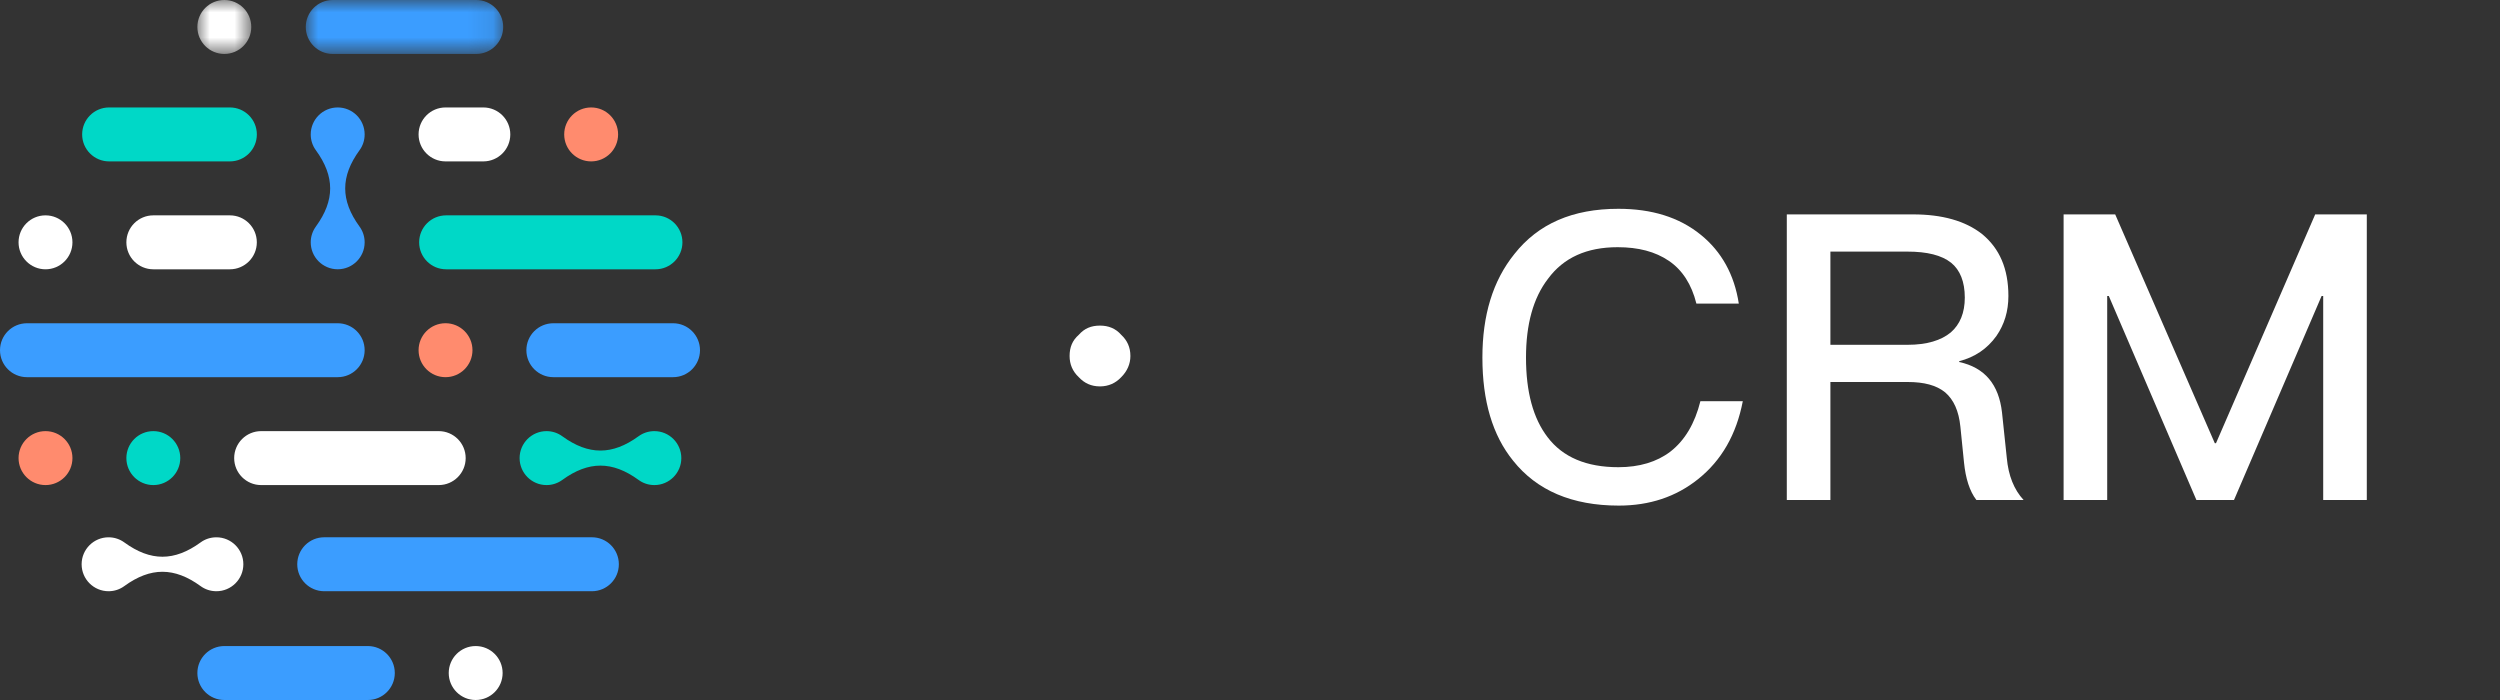 <?xml version="1.0" encoding="UTF-8"?>
<svg width="100px" height="28px" viewBox="0 0 100 28" version="1.1" xmlns="http://www.w3.org/2000/svg" xmlns:xlink="http://www.w3.org/1999/xlink">
    <rect x="0" y="0" width="100" height="28" fill="#333333" stroke="none"/>
    <title>画板</title>
    <defs>
        <polygon id="path-1" points="0 0 7.897 0 7.897 2.158 0 2.158"></polygon>
        <polygon id="path-3" points="0 0 2.156 0 2.156 2.158 0 2.158"></polygon>
    </defs>
    <g id="画板" stroke="none" stroke-width="1" fill="none" fill-rule="evenodd">
        <g id="编组-2">
            <g id="独立图标_深">
                <path d="M17.845,10.772 C17.249,10.772 16.766,10.289 16.766,9.693 C16.766,9.096 17.249,8.614 17.845,8.614 L26.219,8.614 C26.814,8.614 27.297,9.096 27.297,9.693 C27.297,10.289 26.814,10.772 26.219,10.772 L17.845,10.772 Z" id="Fill-1" fill="#00D8C7"></path>
                <path d="M6.133,10.772 C5.538,10.772 5.055,10.289 5.055,9.693 C5.055,9.096 5.538,8.614 6.133,8.614 L9.195,8.614 C9.79,8.614 10.273,9.096 10.273,9.693 C10.273,10.289 9.79,10.772 9.195,10.772 L6.133,10.772 Z" id="Fill-3" fill="#FFFFFF"></path>
                <path d="M19.333,4.298 C19.928,4.298 20.412,4.781 20.412,5.377 C20.412,5.973 19.928,6.456 19.333,6.456 L17.821,6.456 C17.226,6.456 16.743,5.973 16.743,5.377 C16.743,4.781 17.226,4.298 17.821,4.298 L19.333,4.298 Z" id="Fill-5" fill="#FFFFFF"></path>
                <path d="M10.446,17.245 C9.851,17.245 9.367,17.728 9.367,18.324 C9.367,18.92 9.851,19.403 10.446,19.403 L17.549,19.403 C18.144,19.403 18.627,18.92 18.627,18.324 C18.627,17.728 18.144,17.245 17.549,17.245 L10.446,17.245 Z" id="Fill-7" fill="#FFFFFF"></path>
                <path d="M1.079,15.087 C0.483,15.087 1.07699928e-14,14.604 1.07699928e-14,14.008 C1.07699928e-14,13.413 0.483,12.93 1.079,12.93 L13.508,12.93 C14.104,12.93 14.586,13.413 14.586,14.008 C14.586,14.604 14.104,15.087 13.508,15.087 L1.079,15.087 Z" id="Fill-9" fill="#3B9DFF"></path>
                <line x1="14.38" y1="9.058" x2="14.398" y2="9.084" id="Fill-11" fill="#283654"></line>
                <path d="M12.969,21.491 C12.373,21.491 11.89,21.974 11.89,22.571 C11.89,23.166 12.373,23.649 12.969,23.649 L23.676,23.649 C24.272,23.649 24.754,23.166 24.754,22.571 C24.754,21.974 24.272,21.491 23.676,21.491 L12.969,21.491 Z" id="Fill-13" fill="#3B9DFF"></path>
                <path d="M9.195,6.456 C9.79,6.456 10.274,5.973 10.274,5.377 C10.274,4.781 9.79,4.298 9.195,4.298 L4.364,4.298 C3.769,4.298 3.286,4.781 3.286,5.377 C3.286,5.973 3.769,6.456 4.364,6.456 L9.195,6.456 Z" id="Fill-15" fill="#00D8C7"></path>
                <path d="M22.134,15.087 C21.538,15.087 21.055,14.604 21.055,14.008 C21.055,13.413 21.538,12.93 22.134,12.93 L26.922,12.93 C27.517,12.93 28,13.413 28,14.008 C28,14.604 27.517,15.087 26.922,15.087 L22.134,15.087 Z" id="Fill-17" fill="#3B9DFF"></path>
                <g id="编组" transform="translate(12.231, -0)">
                    <mask id="mask-2" fill="white">
                        <use xlink:href="#path-1"></use>
                    </mask>
                    <g id="Clip-20"></g>
                    <path d="M1.079,2.158 C0.483,2.158 0,1.675 0,1.079 C0,0.483 0.483,-7.385927e-05 1.079,-7.385927e-05 L6.818,-7.385927e-05 C7.414,-7.385927e-05 7.897,0.483 7.897,1.079 C7.897,1.675 7.414,2.158 6.818,2.158 L1.079,2.158 Z" id="Fill-19" fill="#3B9DFF" mask="url(#mask-2)"></path>
                </g>
                <path d="M14.714,25.842 C15.309,25.842 15.792,26.325 15.792,26.921 C15.792,27.517 15.309,28 14.714,28 L8.974,28 C8.378,28 7.895,27.517 7.895,26.921 C7.895,26.325 8.378,25.842 8.974,25.842 L14.714,25.842 Z" id="Fill-21" fill="#3B9DFF"></path>
                <g id="编组" transform="translate(7.895, -0)">
                    <mask id="mask-4" fill="white">
                        <use xlink:href="#path-3"></use>
                    </mask>
                    <g id="Clip-24"></g>
                    <path d="M2.156,1.079 C2.156,1.675 1.674,2.158 1.078,2.158 C0.483,2.158 0,1.675 0,1.079 C0,0.483 0.483,-4.92395133e-05 1.078,-4.92395133e-05 C1.674,-4.92395133e-05 2.156,0.483 2.156,1.079" id="Fill-23" fill="#FFFFFF" mask="url(#mask-4)"></path>
                </g>
                <path d="M24.724,5.377 C24.724,5.973 24.241,6.456 23.646,6.456 C23.051,6.456 22.568,5.973 22.568,5.377 C22.568,4.781 23.051,4.298 23.646,4.298 C24.241,4.298 24.724,4.781 24.724,5.377" id="Fill-25" fill="#FF8B6E"></path>
                <path d="M2.898,9.693 C2.898,10.288 2.416,10.772 1.82,10.772 C1.225,10.772 0.742,10.288 0.742,9.693 C0.742,9.097 1.225,8.614 1.82,8.614 C2.416,8.614 2.898,9.097 2.898,9.693" id="Fill-27" fill="#FFFFFF"></path>
                <path d="M18.899,14.008 C18.899,14.604 18.416,15.087 17.821,15.087 C17.225,15.087 16.743,14.604 16.743,14.008 C16.743,13.412 17.225,12.929 17.821,12.929 C18.416,12.929 18.899,13.412 18.899,14.008" id="Fill-29" fill="#FF8B6E"></path>
                <path d="M7.211,18.324 C7.211,18.92 6.728,19.403 6.133,19.403 C5.537,19.403 5.055,18.92 5.055,18.324 C5.055,17.728 5.537,17.245 6.133,17.245 C6.728,17.245 7.211,17.728 7.211,18.324" id="Fill-31" fill="#00D8C7"></path>
                <path d="M20.105,26.921 C20.105,27.517 19.622,28 19.027,28 C18.431,28 17.949,27.517 17.949,26.921 C17.949,26.325 18.431,25.842 19.027,25.842 C19.622,25.842 20.105,26.325 20.105,26.921" id="Fill-33" fill="#FFFFFF"></path>
                <path d="M2.898,18.324 C2.898,18.92 2.416,19.403 1.82,19.403 C1.225,19.403 0.742,18.92 0.742,18.324 C0.742,17.728 1.225,17.245 1.82,17.245 C2.416,17.245 2.898,17.728 2.898,18.324" id="Fill-35" fill="#FF8B6E"></path>
                <path d="M13.508,10.771 C14.103,10.771 14.586,10.288 14.586,9.693 C14.586,9.455 14.509,9.237 14.378,9.058 C13.617,8.011 13.619,7.058 14.38,6.011 C14.51,5.834 14.586,5.615 14.586,5.377 C14.586,4.781 14.103,4.298 13.508,4.298 C12.913,4.298 12.429,4.781 12.429,5.377 C12.429,5.615 12.505,5.834 12.636,6.011 C13.396,7.058 13.398,8.011 12.637,9.058 C12.507,9.237 12.429,9.455 12.429,9.693 C12.429,10.288 12.913,10.771 13.508,10.771" id="Fill-37" fill="#3B9DFF"></path>
                <path d="M20.784,18.324 C20.784,18.919 21.267,19.403 21.862,19.403 C22.099,19.403 22.317,19.325 22.496,19.195 C23.542,18.434 24.494,18.435 25.541,19.196 C25.719,19.327 25.937,19.403 26.175,19.403 C26.77,19.403 27.253,18.919 27.253,18.324 C27.253,17.729 26.77,17.245 26.175,17.245 C25.937,17.245 25.719,17.321 25.541,17.451 C24.494,18.212 23.542,18.214 22.496,17.453 C22.317,17.322 22.099,17.245 21.862,17.245 C21.267,17.245 20.784,17.729 20.784,18.324" id="Fill-39" fill="#00D8C7"></path>
                <path d="M3.265,22.57 C3.265,23.166 3.748,23.649 4.343,23.649 C4.58,23.649 4.798,23.572 4.976,23.441 C6.023,22.68 6.975,22.682 8.022,23.443 C8.199,23.573 8.418,23.649 8.656,23.649 C9.251,23.649 9.734,23.166 9.734,22.57 C9.734,21.975 9.251,21.492 8.656,21.492 C8.418,21.492 8.199,21.567 8.022,21.698 C6.975,22.459 6.023,22.46 4.976,21.699 C4.798,21.569 4.58,21.492 4.343,21.492 C3.748,21.492 3.265,21.975 3.265,22.57" id="Fill-41" fill="#FFFFFF"></path>
            </g>
            <g id="·-CRM" transform="translate(42.784, 8.352)" fill="#FFFFFF" fill-rule="nonzero">
                <path d="M1.216,4.672 C0.864,4.672 0.592,4.784 0.368,5.04 C0.112,5.264 0,5.536 0,5.888 C0,6.208 0.112,6.496 0.368,6.736 C0.592,6.976 0.864,7.104 1.216,7.104 C1.552,7.104 1.84,6.976 2.064,6.736 C2.304,6.496 2.432,6.208 2.432,5.888 C2.432,5.536 2.304,5.264 2.064,5.04 C1.84,4.784 1.552,4.672 1.216,4.672 Z" id="路径"></path>
                <path d="M21.952,0 C20.128,0 18.752,0.592 17.792,1.808 C16.928,2.88 16.512,4.256 16.512,5.952 C16.512,7.68 16.912,9.056 17.744,10.08 C18.688,11.264 20.096,11.872 21.968,11.872 C23.2,11.872 24.256,11.52 25.136,10.816 C26.08,10.064 26.672,9.024 26.928,7.696 L25.232,7.696 C25.008,8.592 24.608,9.264 24.032,9.712 C23.488,10.128 22.784,10.336 21.952,10.336 C20.672,10.336 19.728,9.936 19.12,9.136 C18.544,8.384 18.256,7.328 18.256,5.952 C18.256,4.624 18.544,3.568 19.136,2.8 C19.76,1.952 20.688,1.536 21.92,1.536 C22.752,1.536 23.424,1.712 23.968,2.08 C24.512,2.448 24.88,3.024 25.072,3.792 L26.768,3.792 C26.592,2.64 26.08,1.712 25.248,1.04 C24.384,0.336 23.28,0 21.952,0 Z" id="路径"></path>
                <path d="M28.688,0.224 L28.688,11.648 L30.432,11.648 L30.432,6.928 L33.52,6.928 C34.176,6.928 34.672,7.056 35.024,7.344 C35.36,7.632 35.568,8.08 35.632,8.72 L35.776,10.144 C35.84,10.784 36,11.296 36.272,11.648 L38.16,11.648 C37.776,11.232 37.552,10.672 37.488,9.968 L37.296,8.144 C37.168,7.024 36.608,6.352 35.584,6.128 L35.584,6.096 C36.208,5.936 36.704,5.6 37.072,5.088 C37.392,4.624 37.552,4.096 37.552,3.488 C37.552,2.4 37.2,1.584 36.496,1.008 C35.824,0.48 34.896,0.224 33.744,0.224 L28.688,0.224 Z M30.432,1.712 L33.504,1.712 C34.304,1.712 34.88,1.856 35.264,2.16 C35.616,2.448 35.808,2.912 35.808,3.552 C35.808,4.16 35.616,4.624 35.248,4.944 C34.864,5.264 34.288,5.44 33.52,5.44 L30.432,5.44 L30.432,1.712 Z" id="形状"></path>
                <polygon id="路径" points="39.76 0.224 39.76 11.648 41.504 11.648 41.504 3.488 41.568 3.488 45.072 11.648 46.576 11.648 50.08 3.488 50.144 3.488 50.144 11.648 51.888 11.648 51.888 0.224 49.824 0.224 45.856 9.376 45.808 9.376 41.824 0.224"></polygon>
            </g>
        </g>
    </g>
</svg>